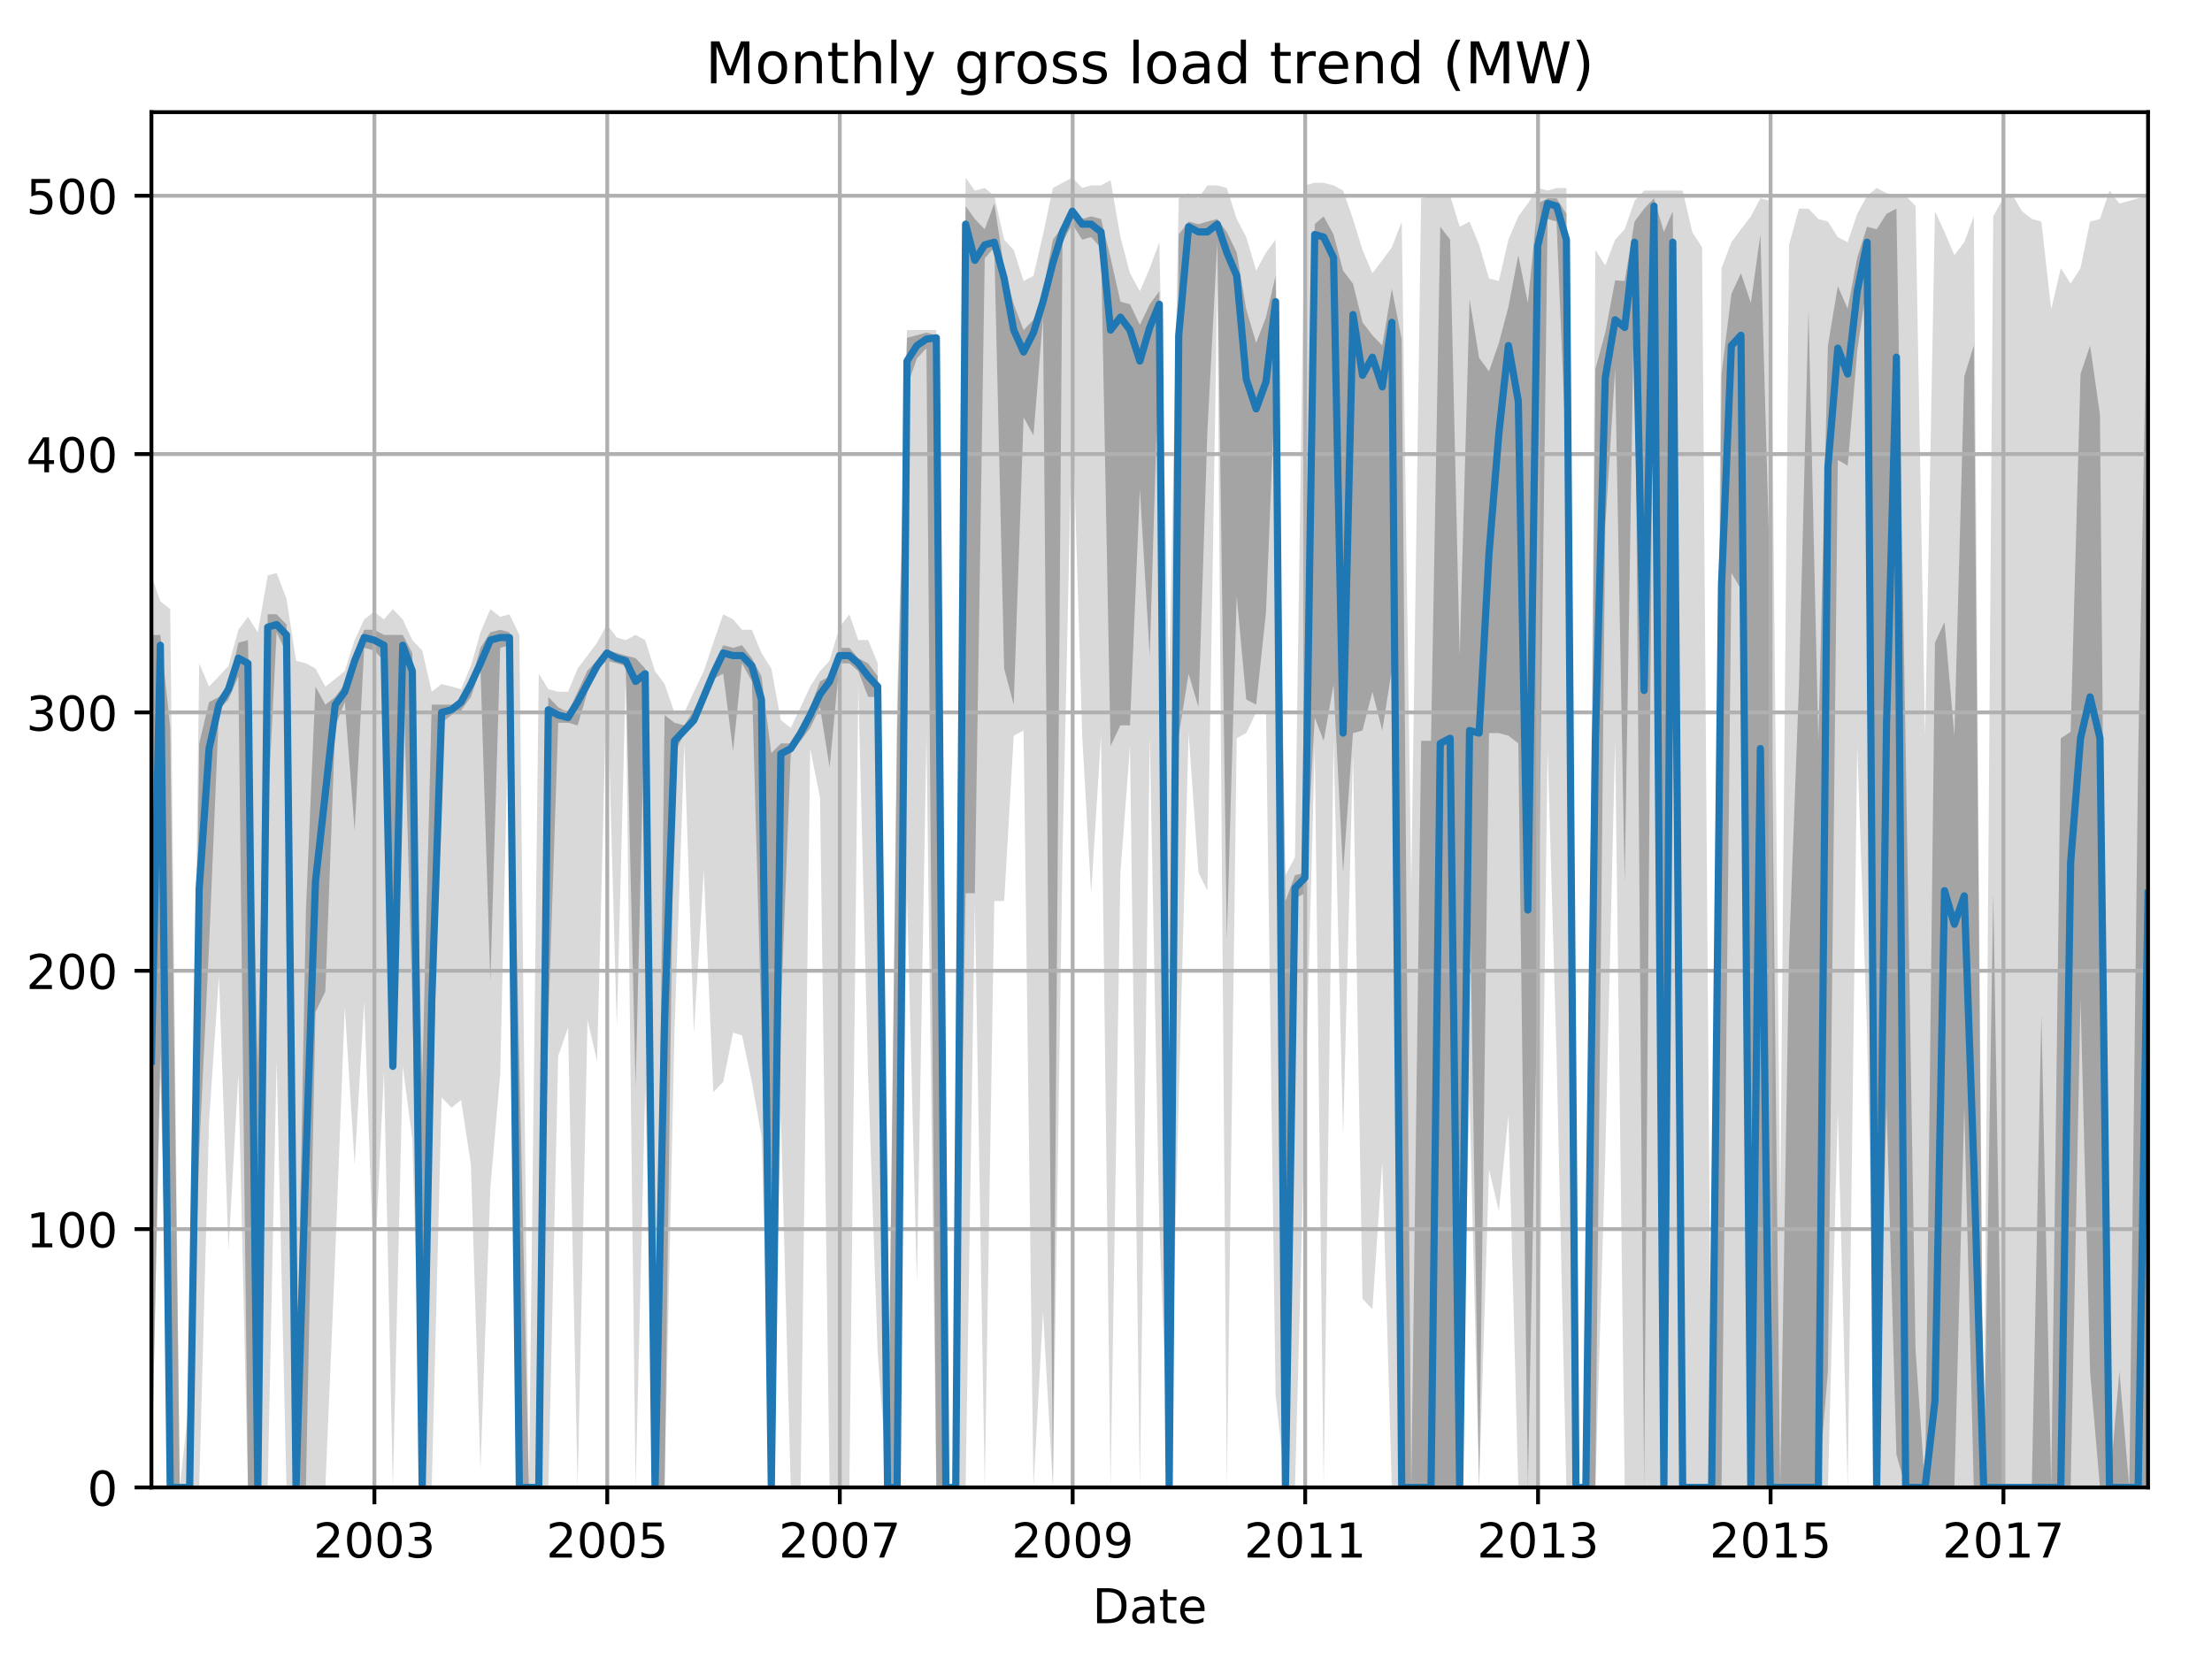 <?xml version="1.0" encoding="utf-8" standalone="no"?>
<!DOCTYPE svg PUBLIC "-//W3C//DTD SVG 1.1//EN"
  "http://www.w3.org/Graphics/SVG/1.1/DTD/svg11.dtd">
<!-- Created with matplotlib (http://matplotlib.org/) -->
<svg height="345.6pt" version="1.1" viewBox="0 0 460.8 345.6" width="460.8pt" xmlns="http://www.w3.org/2000/svg" xmlns:xlink="http://www.w3.org/1999/xlink">
 <defs>
  <style type="text/css">
*{stroke-linecap:butt;stroke-linejoin:round;}
  </style>
 </defs>
 <g id="figure_1">
  <g id="patch_1">
   <path d="M 0 345.6 
L 460.8 345.6 
L 460.8 0 
L 0 0 
z
" style="fill:none;"/>
  </g>
  <g id="axes_1">
   <g id="patch_2">
    <path d="M 31.543 309.863 
L 447.48 309.863 
L 447.48 23.365 
L 31.543 23.365 
z
" style="fill:none;"/>
   </g>
   <g id="PolyCollection_1">
    <path clip-path="url(#p4b07533047)" d="M 31.543 119.887 
L 31.543 309.863 
L 33.401 223.755 
L 35.458 309.863 
L 37.449 309.863 
L 39.506 309.863 
L 41.497 309.863 
L 43.554 233.442 
L 45.611 203.304 
L 47.602 260.351 
L 49.659 223.755 
L 51.65 309.863 
L 53.707 309.863 
L 55.764 309.863 
L 57.622 221.064 
L 59.679 309.863 
L 61.67 309.863 
L 63.727 309.863 
L 65.718 309.863 
L 67.775 309.863 
L 69.832 261.428 
L 71.823 209.763 
L 73.88 242.591 
L 75.871 208.686 
L 77.928 266.809 
L 79.985 223.217 
L 81.843 309.863 
L 83.9 222.141 
L 85.891 237.21 
L 87.948 309.863 
L 89.939 309.863 
L 91.996 228.599 
L 94.053 230.752 
L 96.044 229.137 
L 98.101 242.591 
L 100.092 306.096 
L 102.149 247.435 
L 104.206 223.755 
L 106.13 138.723 
L 108.187 309.863 
L 110.178 309.863 
L 112.235 309.863 
L 114.226 309.863 
L 116.283 219.988 
L 118.34 214.068 
L 120.331 309.863 
L 122.388 212.453 
L 124.379 221.064 
L 126.436 140.338 
L 128.493 214.068 
L 130.351 141.414 
L 132.408 309.863 
L 134.399 226.984 
L 136.456 309.863 
L 138.447 309.863 
L 140.504 215.144 
L 142.561 154.869 
L 144.552 215.144 
L 146.609 181.239 
L 148.6 227.522 
L 150.657 225.37 
L 152.714 215.144 
L 154.572 215.683 
L 156.629 225.37 
L 158.62 236.671 
L 160.677 309.863 
L 162.668 232.366 
L 164.725 309.863 
L 166.782 309.863 
L 168.773 155.945 
L 170.83 166.17 
L 172.821 309.863 
L 174.878 309.863 
L 176.935 309.863 
L 178.793 143.029 
L 180.85 224.293 
L 182.841 281.878 
L 184.898 309.863 
L 186.889 309.863 
L 188.946 186.621 
L 191.003 267.348 
L 192.994 153.254 
L 195.051 309.863 
L 197.042 309.863 
L 199.099 309.863 
L 201.156 309.863 
L 203.081 188.236 
L 205.138 309.863 
L 207.128 187.697 
L 209.186 187.697 
L 211.176 153.254 
L 213.233 152.178 
L 215.291 309.863 
L 217.281 273.267 
L 219.338 309.863 
L 221.329 178.548 
L 223.386 84.906 
L 225.443 153.254 
L 227.301 186.083 
L 229.359 153.254 
L 231.349 309.863 
L 233.406 181.777 
L 235.397 155.407 
L 237.454 309.863 
L 239.512 153.254 
L 241.502 254.969 
L 243.559 309.863 
L 245.55 228.599 
L 247.607 152.716 
L 249.664 181.777 
L 251.522 185.545 
L 253.58 59.073 
L 255.57 309.863 
L 257.627 153.792 
L 259.618 152.716 
L 261.675 148.41 
L 263.732 148.41 
L 265.723 290.489 
L 267.78 309.863 
L 269.771 309.863 
L 271.828 232.904 
L 273.885 155.407 
L 275.743 309.863 
L 277.801 154.33 
L 279.791 236.671 
L 281.848 157.021 
L 283.839 270.577 
L 285.896 272.729 
L 287.953 242.053 
L 289.944 309.863 
L 292.001 309.863 
L 293.992 309.863 
L 296.049 309.863 
L 298.106 309.863 
L 300.031 309.863 
L 302.088 309.863 
L 304.079 309.863 
L 306.136 228.599 
L 308.127 309.863 
L 310.184 243.668 
L 312.241 252.279 
L 314.232 232.366 
L 316.289 309.863 
L 318.279 309.863 
L 320.337 309.863 
L 322.394 155.945 
L 324.252 219.45 
L 326.309 309.863 
L 328.3 309.863 
L 330.357 309.863 
L 332.347 309.863 
L 334.405 240.977 
L 336.462 154.33 
L 338.452 309.863 
L 340.51 309.863 
L 342.5 309.863 
L 344.557 309.863 
L 346.615 309.863 
L 348.473 309.863 
L 350.53 309.863 
L 352.521 309.863 
L 354.578 309.863 
L 356.568 309.863 
L 358.626 309.863 
L 360.683 309.863 
L 362.673 309.863 
L 364.731 309.863 
L 366.721 309.863 
L 368.778 309.863 
L 370.836 309.863 
L 372.694 309.863 
L 374.751 309.863 
L 376.742 309.863 
L 378.799 309.863 
L 380.789 309.863 
L 382.847 231.29 
L 384.904 309.863 
L 386.894 155.407 
L 388.952 215.144 
L 390.942 309.863 
L 392.999 309.863 
L 395.057 309.863 
L 396.981 309.863 
L 399.038 309.863 
L 401.029 309.863 
L 403.086 309.863 
L 405.077 309.863 
L 407.134 309.863 
L 409.191 309.863 
L 411.182 309.863 
L 413.239 309.863 
L 415.23 309.863 
L 417.287 309.863 
L 419.344 309.863 
L 421.202 309.863 
L 423.259 309.863 
L 425.25 309.863 
L 427.307 309.863 
L 429.298 309.863 
L 431.355 309.863 
L 433.412 309.863 
L 435.403 309.863 
L 437.46 309.863 
L 439.451 309.863 
L 441.508 309.863 
L 443.565 309.863 
L 445.423 309.863 
L 447.48 309.863 
L 447.48 40.775 
L 447.48 40.775 
L 445.423 41.313 
L 443.565 41.851 
L 441.508 42.39 
L 439.451 39.699 
L 437.46 45.619 
L 435.403 46.157 
L 433.412 55.844 
L 431.355 59.073 
L 429.298 55.844 
L 427.307 64.455 
L 425.25 46.157 
L 423.259 45.619 
L 421.202 44.004 
L 419.344 40.775 
L 417.287 41.313 
L 415.23 45.08 
L 413.239 309.863 
L 411.182 45.08 
L 409.191 50.462 
L 407.134 53.153 
L 405.077 48.31 
L 403.086 44.004 
L 401.029 153.254 
L 399.038 42.928 
L 396.981 40.775 
L 395.057 40.775 
L 392.999 40.237 
L 390.942 39.161 
L 388.952 40.775 
L 386.894 44.542 
L 384.904 50.462 
L 382.847 49.386 
L 380.789 46.157 
L 378.799 45.619 
L 376.742 43.466 
L 374.751 43.466 
L 372.694 51 
L 370.836 251.74 
L 368.778 41.851 
L 366.721 41.313 
L 364.731 45.08 
L 362.673 47.771 
L 360.683 50.462 
L 358.626 55.844 
L 356.568 309.863 
L 354.578 51.539 
L 352.521 48.31 
L 350.53 39.699 
L 348.473 39.699 
L 346.615 39.699 
L 344.557 39.699 
L 342.5 39.699 
L 340.51 41.851 
L 338.452 47.771 
L 336.462 49.924 
L 334.405 55.306 
L 332.347 52.077 
L 330.357 309.863 
L 328.3 309.863 
L 326.309 39.161 
L 324.252 39.161 
L 322.394 39.699 
L 320.337 39.161 
L 318.279 42.39 
L 316.289 45.08 
L 314.232 49.924 
L 312.241 58.535 
L 310.184 57.997 
L 308.127 51 
L 306.136 46.157 
L 304.079 47.233 
L 302.088 40.775 
L 300.031 40.775 
L 298.106 40.775 
L 296.049 41.313 
L 293.992 184.468 
L 292.001 46.157 
L 289.944 51.539 
L 287.953 54.229 
L 285.896 56.92 
L 283.839 52.077 
L 281.848 45.619 
L 279.791 39.699 
L 277.801 38.622 
L 275.743 38.084 
L 273.885 38.084 
L 271.828 38.622 
L 269.771 178.548 
L 267.78 182.316 
L 265.723 49.924 
L 263.732 52.615 
L 261.675 56.382 
L 259.618 49.386 
L 257.627 45.619 
L 255.57 39.161 
L 253.58 38.622 
L 251.522 38.622 
L 249.664 41.313 
L 247.607 40.237 
L 245.55 41.313 
L 243.559 141.414 
L 241.502 50.462 
L 239.512 55.844 
L 237.454 60.688 
L 235.397 56.92 
L 233.406 49.386 
L 231.349 37.546 
L 229.359 38.622 
L 227.301 38.622 
L 225.443 39.161 
L 223.386 37.008 
L 221.329 38.084 
L 219.338 39.161 
L 217.281 48.848 
L 215.291 57.459 
L 213.233 58.535 
L 211.176 52.077 
L 209.186 49.924 
L 207.128 40.775 
L 205.138 39.161 
L 203.081 39.699 
L 201.156 37.008 
L 199.099 309.863 
L 197.042 309.863 
L 195.051 68.76 
L 192.994 68.76 
L 191.003 68.76 
L 188.946 68.76 
L 186.889 145.72 
L 184.898 309.863 
L 182.841 138.185 
L 180.85 133.341 
L 178.793 133.341 
L 176.935 127.96 
L 174.878 130.651 
L 172.821 137.647 
L 170.83 139.8 
L 168.773 143.029 
L 166.782 147.334 
L 164.725 151.64 
L 162.668 150.025 
L 160.677 139.261 
L 158.62 136.032 
L 156.629 131.189 
L 154.572 131.189 
L 152.714 129.036 
L 150.657 127.96 
L 148.6 133.88 
L 146.609 139.8 
L 144.552 144.105 
L 142.561 148.41 
L 140.504 148.41 
L 138.447 142.49 
L 136.456 139.8 
L 134.399 133.341 
L 132.408 132.265 
L 130.351 133.341 
L 128.493 132.803 
L 126.436 130.112 
L 124.379 133.88 
L 122.388 136.571 
L 120.331 139.261 
L 118.34 144.105 
L 116.283 144.105 
L 114.226 143.567 
L 112.235 140.338 
L 110.178 309.863 
L 108.187 132.265 
L 106.13 127.96 
L 104.206 128.498 
L 102.149 126.883 
L 100.092 131.727 
L 98.101 138.723 
L 96.044 143.567 
L 94.053 143.029 
L 91.996 142.49 
L 89.939 144.105 
L 87.948 135.494 
L 85.891 133.341 
L 83.9 129.036 
L 81.843 126.883 
L 79.985 129.036 
L 77.928 127.422 
L 75.871 129.036 
L 73.88 133.341 
L 71.823 139.8 
L 69.832 141.414 
L 67.775 143.029 
L 65.718 139.261 
L 63.727 138.185 
L 61.67 137.647 
L 59.679 124.731 
L 57.622 119.349 
L 55.764 119.887 
L 53.707 131.727 
L 51.65 128.498 
L 49.659 131.189 
L 47.602 138.723 
L 45.611 140.876 
L 43.554 143.029 
L 41.497 138.185 
L 39.506 291.027 
L 37.449 309.863 
L 35.458 126.883 
L 33.401 125.269 
L 31.543 119.887 
z
" style="fill:#808080;fill-opacity:0.3;"/>
   </g>
   <g id="PolyCollection_2">
    <path clip-path="url(#p4b07533047)" d="M 31.543 132.265 
L 31.543 309.863 
L 33.401 218.912 
L 35.458 309.863 
L 37.449 309.863 
L 39.506 309.863 
L 41.497 239.901 
L 43.554 196.846 
L 45.611 147.872 
L 47.602 145.72 
L 49.659 140.876 
L 51.65 309.863 
L 53.707 309.863 
L 55.764 169.13 
L 57.622 131.727 
L 59.679 136.032 
L 61.67 309.863 
L 63.727 309.863 
L 65.718 210.839 
L 67.775 206.534 
L 69.832 151.236 
L 71.823 146.258 
L 73.88 173.032 
L 75.871 134.956 
L 77.928 135.494 
L 79.985 137.647 
L 81.843 223.217 
L 83.9 136.571 
L 85.891 208.686 
L 87.948 309.863 
L 89.939 238.959 
L 91.996 150.563 
L 94.053 148.949 
L 96.044 148.007 
L 98.101 145.181 
L 100.092 139.261 
L 102.149 204.381 
L 104.206 134.956 
L 106.13 134.418 
L 108.187 309.863 
L 110.178 309.863 
L 112.235 309.863 
L 114.226 212.992 
L 116.283 150.563 
L 118.34 150.563 
L 120.331 151.101 
L 122.388 144.105 
L 124.379 139.261 
L 126.436 137.647 
L 128.493 138.185 
L 130.351 138.723 
L 132.408 226.446 
L 134.399 141.952 
L 136.456 309.863 
L 138.447 309.863 
L 140.504 157.021 
L 142.561 152.716 
L 144.552 151.101 
L 146.609 146.258 
L 148.6 141.414 
L 150.657 140.338 
L 152.714 156.483 
L 154.572 138.185 
L 156.629 141.952 
L 158.62 213.53 
L 160.677 309.863 
L 162.668 210.435 
L 164.725 157.021 
L 166.782 154.33 
L 168.773 151.64 
L 170.83 147.334 
L 172.821 159.847 
L 174.878 138.185 
L 176.935 138.185 
L 178.793 139.8 
L 180.85 145.181 
L 182.841 145.181 
L 184.898 309.863 
L 186.889 309.863 
L 188.946 80.6 
L 191.003 74.68 
L 192.994 72.528 
L 195.051 309.863 
L 197.042 309.863 
L 199.099 309.863 
L 201.156 186.083 
L 203.081 186.083 
L 205.138 53.826 
L 207.128 51.539 
L 209.186 139.261 
L 211.176 146.796 
L 213.233 86.924 
L 215.291 90.691 
L 217.281 66.069 
L 219.338 309.863 
L 221.329 50.462 
L 223.386 46.695 
L 225.443 49.924 
L 227.301 49.386 
L 229.359 51.673 
L 231.349 155.407 
L 233.406 151.101 
L 235.397 151.101 
L 237.454 101.858 
L 239.512 136.705 
L 241.502 70.644 
L 243.559 309.863 
L 245.55 153.254 
L 247.607 140.338 
L 249.664 147.334 
L 251.522 89.884 
L 253.58 50.462 
L 255.57 195.77 
L 257.627 124.192 
L 259.618 145.72 
L 261.675 146.796 
L 263.732 127.556 
L 265.723 78.044 
L 267.78 309.863 
L 269.771 187.159 
L 271.828 186.083 
L 273.885 149.487 
L 275.743 154.33 
L 277.801 142.625 
L 279.791 181.777 
L 281.848 152.716 
L 283.839 152.178 
L 285.896 144.105 
L 287.953 152.178 
L 289.944 139.531 
L 292.001 309.863 
L 293.992 309.863 
L 296.049 309.863 
L 298.106 309.863 
L 300.031 309.863 
L 302.088 309.863 
L 304.079 309.863 
L 306.136 182.45 
L 308.127 309.863 
L 310.184 152.716 
L 312.241 152.716 
L 314.232 153.254 
L 316.289 154.869 
L 318.279 309.863 
L 320.337 203.977 
L 322.394 45.619 
L 324.252 46.157 
L 326.309 95.804 
L 328.3 309.863 
L 330.357 309.863 
L 332.347 309.863 
L 334.405 109.662 
L 336.462 76.833 
L 338.452 183.93 
L 340.51 56.382 
L 342.5 309.863 
L 344.557 48.31 
L 346.615 309.863 
L 348.473 147.334 
L 350.53 309.863 
L 352.521 309.863 
L 354.578 309.863 
L 356.568 309.863 
L 358.626 309.863 
L 360.683 119.349 
L 362.673 122.712 
L 364.731 309.863 
L 366.721 309.863 
L 368.778 309.863 
L 370.836 309.863 
L 372.694 309.863 
L 374.751 309.863 
L 376.742 309.863 
L 378.799 309.863 
L 380.789 285.646 
L 382.847 95.804 
L 384.904 97.015 
L 386.894 73.066 
L 388.952 59.073 
L 390.942 309.863 
L 392.999 230.348 
L 395.057 303.002 
L 396.981 309.863 
L 399.038 309.863 
L 401.029 309.863 
L 403.086 309.863 
L 405.077 309.863 
L 407.134 309.863 
L 409.191 230.752 
L 411.182 309.863 
L 413.239 309.863 
L 415.23 309.863 
L 417.287 309.863 
L 419.344 309.863 
L 421.202 309.863 
L 423.259 309.863 
L 425.25 309.863 
L 427.307 309.863 
L 429.298 309.863 
L 431.355 309.863 
L 433.412 208.148 
L 435.403 285.78 
L 437.46 309.863 
L 439.451 309.863 
L 441.508 309.863 
L 443.565 309.863 
L 445.423 309.863 
L 447.48 309.863 
L 447.48 48.848 
L 447.48 48.848 
L 445.423 157.559 
L 443.565 309.863 
L 441.508 285.646 
L 439.451 309.863 
L 437.46 86.386 
L 435.403 71.989 
L 433.412 77.909 
L 431.355 152.447 
L 429.298 153.792 
L 427.307 309.863 
L 425.25 211.243 
L 423.259 309.863 
L 421.202 309.863 
L 419.344 309.863 
L 417.287 309.863 
L 415.23 186.083 
L 413.239 309.863 
L 411.182 71.989 
L 409.191 78.447 
L 407.134 153.254 
L 405.077 129.574 
L 403.086 133.88 
L 401.029 309.863 
L 399.038 281.071 
L 396.981 155.945 
L 395.057 43.466 
L 392.999 44.542 
L 390.942 47.771 
L 388.952 47.233 
L 386.894 53.691 
L 384.904 64.32 
L 382.847 59.611 
L 380.789 71.989 
L 378.799 154.33 
L 376.742 64.455 
L 374.751 142.894 
L 372.694 198.461 
L 370.836 309.863 
L 368.778 121.771 
L 366.721 48.848 
L 364.731 63.109 
L 362.673 56.92 
L 360.683 61.226 
L 358.626 77.909 
L 356.568 309.863 
L 354.578 309.863 
L 352.521 309.863 
L 350.53 309.863 
L 348.473 44.004 
L 346.615 48.31 
L 344.557 41.313 
L 342.5 43.466 
L 340.51 46.157 
L 338.452 58.535 
L 336.462 58.4 
L 334.405 69.298 
L 332.347 76.833 
L 330.357 309.863 
L 328.3 309.863 
L 326.309 44.542 
L 324.252 41.313 
L 322.394 41.313 
L 320.337 42.39 
L 318.279 63.109 
L 316.289 53.153 
L 314.232 63.917 
L 312.241 71.451 
L 310.184 77.371 
L 308.127 74.546 
L 306.136 62.302 
L 304.079 136.571 
L 302.088 49.924 
L 300.031 47.233 
L 298.106 154.33 
L 296.049 154.33 
L 293.992 309.863 
L 292.001 70.644 
L 289.944 60.149 
L 287.953 71.989 
L 285.896 69.837 
L 283.839 67.146 
L 281.848 59.073 
L 279.791 56.382 
L 277.801 48.848 
L 275.743 45.08 
L 273.885 46.695 
L 271.828 181.777 
L 269.771 182.316 
L 267.78 187.697 
L 265.723 57.459 
L 263.732 66.069 
L 261.675 71.451 
L 259.618 64.455 
L 257.627 52.615 
L 255.57 48.31 
L 253.58 45.619 
L 251.522 46.157 
L 249.664 46.695 
L 247.607 46.157 
L 245.55 48.848 
L 243.559 309.863 
L 241.502 60.688 
L 239.512 63.378 
L 237.454 67.684 
L 235.397 63.378 
L 233.406 62.84 
L 231.349 53.691 
L 229.359 45.619 
L 227.301 45.08 
L 225.443 45.619 
L 223.386 43.466 
L 221.329 47.233 
L 219.338 49.924 
L 217.281 60.688 
L 215.291 66.608 
L 213.233 68.76 
L 211.176 63.378 
L 209.186 55.844 
L 207.128 42.39 
L 205.138 47.771 
L 203.081 45.619 
L 201.156 42.928 
L 199.099 309.863 
L 197.042 309.863 
L 195.051 69.837 
L 192.994 69.298 
L 191.003 69.837 
L 188.946 70.375 
L 186.889 152.178 
L 184.898 309.863 
L 182.841 140.876 
L 180.85 138.185 
L 178.793 137.109 
L 176.935 134.956 
L 174.878 134.956 
L 172.821 140.876 
L 170.83 141.952 
L 168.773 147.334 
L 166.782 152.178 
L 164.725 154.869 
L 162.668 154.869 
L 160.677 156.887 
L 158.62 140.876 
L 156.629 137.109 
L 154.572 134.418 
L 152.714 134.956 
L 150.657 134.418 
L 148.6 138.723 
L 146.609 144.105 
L 144.552 147.872 
L 142.561 151.101 
L 140.504 150.563 
L 138.447 148.949 
L 136.456 309.863 
L 134.399 139.261 
L 132.408 137.109 
L 130.351 136.571 
L 128.493 136.032 
L 126.436 135.494 
L 124.379 137.647 
L 122.388 139.665 
L 120.331 144.105 
L 118.34 148.41 
L 116.283 147.334 
L 114.226 145.181 
L 112.235 309.863 
L 110.178 309.863 
L 108.187 221.064 
L 106.13 131.727 
L 104.206 131.189 
L 102.149 131.727 
L 100.092 134.956 
L 98.101 141.952 
L 96.044 145.72 
L 94.053 146.796 
L 91.996 146.796 
L 89.939 146.796 
L 87.948 224.832 
L 85.891 136.032 
L 83.9 132.265 
L 81.843 132.265 
L 79.985 132.265 
L 77.928 131.189 
L 75.871 131.189 
L 73.88 136.032 
L 71.823 142.49 
L 69.832 145.181 
L 67.775 146.796 
L 65.718 143.029 
L 63.727 189.716 
L 61.67 297.351 
L 59.679 130.112 
L 57.622 127.96 
L 55.764 127.96 
L 53.707 221.602 
L 51.65 133.341 
L 49.659 133.88 
L 47.602 143.029 
L 45.611 145.181 
L 43.554 146.258 
L 41.497 154.869 
L 39.506 309.863 
L 37.449 309.863 
L 35.458 151.505 
L 33.401 132.265 
L 31.543 132.265 
z
" style="fill:#808080;fill-opacity:0.6;"/>
   </g>
   <g id="matplotlib.axis_1">
    <g id="xtick_1">
     <g id="line2d_1">
      <path clip-path="url(#p4b07533047)" d="M 77.994 309.863 
L 77.994 23.365 
" style="fill:none;stroke:#b0b0b0;stroke-linecap:square;stroke-width:0.8;"/>
     </g>
     <g id="line2d_2">
      <defs>
       <path d="M 0 0 
L 0 3.5 
" id="m609c1b4f01" style="stroke:#000000;stroke-width:0.8;"/>
      </defs>
      <g>
       <use style="stroke:#000000;stroke-width:0.8;" x="77.994" xlink:href="#m609c1b4f01" y="309.863"/>
      </g>
     </g>
     <g id="text_1">
      <!-- 2003 -->
      <defs>
       <path d="M 19.188 8.297 
L 53.609 8.297 
L 53.609 0 
L 7.328 0 
L 7.328 8.297 
Q 12.938 14.109 22.625 23.891 
Q 32.328 33.688 34.812 36.531 
Q 39.547 41.844 41.422 45.531 
Q 43.312 49.219 43.312 52.781 
Q 43.312 58.594 39.234 62.25 
Q 35.156 65.922 28.609 65.922 
Q 23.969 65.922 18.812 64.312 
Q 13.672 62.703 7.812 59.422 
L 7.812 69.391 
Q 13.766 71.781 18.938 73 
Q 24.125 74.219 28.422 74.219 
Q 39.75 74.219 46.484 68.547 
Q 53.219 62.891 53.219 53.422 
Q 53.219 48.922 51.531 44.891 
Q 49.859 40.875 45.406 35.406 
Q 44.188 33.984 37.641 27.219 
Q 31.109 20.453 19.188 8.297 
z
" id="DejaVuSans-32"/>
       <path d="M 31.781 66.406 
Q 24.172 66.406 20.328 58.906 
Q 16.5 51.422 16.5 36.375 
Q 16.5 21.391 20.328 13.891 
Q 24.172 6.391 31.781 6.391 
Q 39.453 6.391 43.281 13.891 
Q 47.125 21.391 47.125 36.375 
Q 47.125 51.422 43.281 58.906 
Q 39.453 66.406 31.781 66.406 
z
M 31.781 74.219 
Q 44.047 74.219 50.516 64.516 
Q 56.984 54.828 56.984 36.375 
Q 56.984 17.969 50.516 8.266 
Q 44.047 -1.422 31.781 -1.422 
Q 19.531 -1.422 13.062 8.266 
Q 6.594 17.969 6.594 36.375 
Q 6.594 54.828 13.062 64.516 
Q 19.531 74.219 31.781 74.219 
z
" id="DejaVuSans-30"/>
       <path d="M 40.578 39.312 
Q 47.656 37.797 51.625 33 
Q 55.609 28.219 55.609 21.188 
Q 55.609 10.406 48.188 4.484 
Q 40.766 -1.422 27.094 -1.422 
Q 22.516 -1.422 17.656 -0.516 
Q 12.797 0.391 7.625 2.203 
L 7.625 11.719 
Q 11.719 9.328 16.594 8.109 
Q 21.484 6.891 26.812 6.891 
Q 36.078 6.891 40.938 10.547 
Q 45.797 14.203 45.797 21.188 
Q 45.797 27.641 41.281 31.266 
Q 36.766 34.906 28.719 34.906 
L 20.219 34.906 
L 20.219 43.016 
L 29.109 43.016 
Q 36.375 43.016 40.234 45.922 
Q 44.094 48.828 44.094 54.297 
Q 44.094 59.906 40.109 62.906 
Q 36.141 65.922 28.719 65.922 
Q 24.656 65.922 20.016 65.031 
Q 15.375 64.156 9.812 62.312 
L 9.812 71.094 
Q 15.438 72.656 20.344 73.438 
Q 25.25 74.219 29.594 74.219 
Q 40.828 74.219 47.359 69.109 
Q 53.906 64.016 53.906 55.328 
Q 53.906 49.266 50.438 45.094 
Q 46.969 40.922 40.578 39.312 
z
" id="DejaVuSans-33"/>
      </defs>
      <g transform="translate(65.269 324.462)scale(0.1 -0.1)">
       <use xlink:href="#DejaVuSans-32"/>
       <use x="63.623" xlink:href="#DejaVuSans-30"/>
       <use x="127.246" xlink:href="#DejaVuSans-30"/>
       <use x="190.869" xlink:href="#DejaVuSans-33"/>
      </g>
     </g>
    </g>
    <g id="xtick_2">
     <g id="line2d_3">
      <path clip-path="url(#p4b07533047)" d="M 126.502 309.863 
L 126.502 23.365 
" style="fill:none;stroke:#b0b0b0;stroke-linecap:square;stroke-width:0.8;"/>
     </g>
     <g id="line2d_4">
      <g>
       <use style="stroke:#000000;stroke-width:0.8;" x="126.502" xlink:href="#m609c1b4f01" y="309.863"/>
      </g>
     </g>
     <g id="text_2">
      <!-- 2005 -->
      <defs>
       <path d="M 10.797 72.906 
L 49.516 72.906 
L 49.516 64.594 
L 19.828 64.594 
L 19.828 46.734 
Q 21.969 47.469 24.109 47.828 
Q 26.266 48.188 28.422 48.188 
Q 40.625 48.188 47.75 41.5 
Q 54.891 34.812 54.891 23.391 
Q 54.891 11.625 47.562 5.094 
Q 40.234 -1.422 26.906 -1.422 
Q 22.312 -1.422 17.547 -0.641 
Q 12.797 0.141 7.719 1.703 
L 7.719 11.625 
Q 12.109 9.234 16.797 8.062 
Q 21.484 6.891 26.703 6.891 
Q 35.156 6.891 40.078 11.328 
Q 45.016 15.766 45.016 23.391 
Q 45.016 31 40.078 35.438 
Q 35.156 39.891 26.703 39.891 
Q 22.75 39.891 18.812 39.016 
Q 14.891 38.141 10.797 36.281 
z
" id="DejaVuSans-35"/>
      </defs>
      <g transform="translate(113.777 324.462)scale(0.1 -0.1)">
       <use xlink:href="#DejaVuSans-32"/>
       <use x="63.623" xlink:href="#DejaVuSans-30"/>
       <use x="127.246" xlink:href="#DejaVuSans-30"/>
       <use x="190.869" xlink:href="#DejaVuSans-35"/>
      </g>
     </g>
    </g>
    <g id="xtick_3">
     <g id="line2d_5">
      <path clip-path="url(#p4b07533047)" d="M 174.944 309.863 
L 174.944 23.365 
" style="fill:none;stroke:#b0b0b0;stroke-linecap:square;stroke-width:0.8;"/>
     </g>
     <g id="line2d_6">
      <g>
       <use style="stroke:#000000;stroke-width:0.8;" x="174.944" xlink:href="#m609c1b4f01" y="309.863"/>
      </g>
     </g>
     <g id="text_3">
      <!-- 2007 -->
      <defs>
       <path d="M 8.203 72.906 
L 55.078 72.906 
L 55.078 68.703 
L 28.609 0 
L 18.312 0 
L 43.219 64.594 
L 8.203 64.594 
z
" id="DejaVuSans-37"/>
      </defs>
      <g transform="translate(162.219 324.462)scale(0.1 -0.1)">
       <use xlink:href="#DejaVuSans-32"/>
       <use x="63.623" xlink:href="#DejaVuSans-30"/>
       <use x="127.246" xlink:href="#DejaVuSans-30"/>
       <use x="190.869" xlink:href="#DejaVuSans-37"/>
      </g>
     </g>
    </g>
    <g id="xtick_4">
     <g id="line2d_7">
      <path clip-path="url(#p4b07533047)" d="M 223.453 309.863 
L 223.453 23.365 
" style="fill:none;stroke:#b0b0b0;stroke-linecap:square;stroke-width:0.8;"/>
     </g>
     <g id="line2d_8">
      <g>
       <use style="stroke:#000000;stroke-width:0.8;" x="223.453" xlink:href="#m609c1b4f01" y="309.863"/>
      </g>
     </g>
     <g id="text_4">
      <!-- 2009 -->
      <defs>
       <path d="M 10.984 1.516 
L 10.984 10.5 
Q 14.703 8.734 18.5 7.812 
Q 22.312 6.891 25.984 6.891 
Q 35.75 6.891 40.891 13.453 
Q 46.047 20.016 46.781 33.406 
Q 43.953 29.203 39.594 26.953 
Q 35.25 24.703 29.984 24.703 
Q 19.047 24.703 12.672 31.312 
Q 6.297 37.938 6.297 49.422 
Q 6.297 60.641 12.938 67.422 
Q 19.578 74.219 30.609 74.219 
Q 43.266 74.219 49.922 64.516 
Q 56.594 54.828 56.594 36.375 
Q 56.594 19.141 48.406 8.859 
Q 40.234 -1.422 26.422 -1.422 
Q 22.703 -1.422 18.891 -0.688 
Q 15.094 0.047 10.984 1.516 
z
M 30.609 32.422 
Q 37.25 32.422 41.125 36.953 
Q 45.016 41.5 45.016 49.422 
Q 45.016 57.281 41.125 61.844 
Q 37.25 66.406 30.609 66.406 
Q 23.969 66.406 20.094 61.844 
Q 16.219 57.281 16.219 49.422 
Q 16.219 41.5 20.094 36.953 
Q 23.969 32.422 30.609 32.422 
z
" id="DejaVuSans-39"/>
      </defs>
      <g transform="translate(210.728 324.462)scale(0.1 -0.1)">
       <use xlink:href="#DejaVuSans-32"/>
       <use x="63.623" xlink:href="#DejaVuSans-30"/>
       <use x="127.246" xlink:href="#DejaVuSans-30"/>
       <use x="190.869" xlink:href="#DejaVuSans-39"/>
      </g>
     </g>
    </g>
    <g id="xtick_5">
     <g id="line2d_9">
      <path clip-path="url(#p4b07533047)" d="M 271.895 309.863 
L 271.895 23.365 
" style="fill:none;stroke:#b0b0b0;stroke-linecap:square;stroke-width:0.8;"/>
     </g>
     <g id="line2d_10">
      <g>
       <use style="stroke:#000000;stroke-width:0.8;" x="271.895" xlink:href="#m609c1b4f01" y="309.863"/>
      </g>
     </g>
     <g id="text_5">
      <!-- 2011 -->
      <defs>
       <path d="M 12.406 8.297 
L 28.516 8.297 
L 28.516 63.922 
L 10.984 60.406 
L 10.984 69.391 
L 28.422 72.906 
L 38.281 72.906 
L 38.281 8.297 
L 54.391 8.297 
L 54.391 0 
L 12.406 0 
z
" id="DejaVuSans-31"/>
      </defs>
      <g transform="translate(259.17 324.462)scale(0.1 -0.1)">
       <use xlink:href="#DejaVuSans-32"/>
       <use x="63.623" xlink:href="#DejaVuSans-30"/>
       <use x="127.246" xlink:href="#DejaVuSans-31"/>
       <use x="190.869" xlink:href="#DejaVuSans-31"/>
      </g>
     </g>
    </g>
    <g id="xtick_6">
     <g id="line2d_11">
      <path clip-path="url(#p4b07533047)" d="M 320.403 309.863 
L 320.403 23.365 
" style="fill:none;stroke:#b0b0b0;stroke-linecap:square;stroke-width:0.8;"/>
     </g>
     <g id="line2d_12">
      <g>
       <use style="stroke:#000000;stroke-width:0.8;" x="320.403" xlink:href="#m609c1b4f01" y="309.863"/>
      </g>
     </g>
     <g id="text_6">
      <!-- 2013 -->
      <g transform="translate(307.678 324.462)scale(0.1 -0.1)">
       <use xlink:href="#DejaVuSans-32"/>
       <use x="63.623" xlink:href="#DejaVuSans-30"/>
       <use x="127.246" xlink:href="#DejaVuSans-31"/>
       <use x="190.869" xlink:href="#DejaVuSans-33"/>
      </g>
     </g>
    </g>
    <g id="xtick_7">
     <g id="line2d_13">
      <path clip-path="url(#p4b07533047)" d="M 368.845 309.863 
L 368.845 23.365 
" style="fill:none;stroke:#b0b0b0;stroke-linecap:square;stroke-width:0.8;"/>
     </g>
     <g id="line2d_14">
      <g>
       <use style="stroke:#000000;stroke-width:0.8;" x="368.845" xlink:href="#m609c1b4f01" y="309.863"/>
      </g>
     </g>
     <g id="text_7">
      <!-- 2015 -->
      <g transform="translate(356.12 324.462)scale(0.1 -0.1)">
       <use xlink:href="#DejaVuSans-32"/>
       <use x="63.623" xlink:href="#DejaVuSans-30"/>
       <use x="127.246" xlink:href="#DejaVuSans-31"/>
       <use x="190.869" xlink:href="#DejaVuSans-35"/>
      </g>
     </g>
    </g>
    <g id="xtick_8">
     <g id="line2d_15">
      <path clip-path="url(#p4b07533047)" d="M 417.353 309.863 
L 417.353 23.365 
" style="fill:none;stroke:#b0b0b0;stroke-linecap:square;stroke-width:0.8;"/>
     </g>
     <g id="line2d_16">
      <g>
       <use style="stroke:#000000;stroke-width:0.8;" x="417.353" xlink:href="#m609c1b4f01" y="309.863"/>
      </g>
     </g>
     <g id="text_8">
      <!-- 2017 -->
      <g transform="translate(404.628 324.462)scale(0.1 -0.1)">
       <use xlink:href="#DejaVuSans-32"/>
       <use x="63.623" xlink:href="#DejaVuSans-30"/>
       <use x="127.246" xlink:href="#DejaVuSans-31"/>
       <use x="190.869" xlink:href="#DejaVuSans-37"/>
      </g>
     </g>
    </g>
    <g id="text_9">
     <!-- Date -->
     <defs>
      <path d="M 19.672 64.797 
L 19.672 8.109 
L 31.594 8.109 
Q 46.688 8.109 53.688 14.938 
Q 60.688 21.781 60.688 36.531 
Q 60.688 51.172 53.688 57.984 
Q 46.688 64.797 31.594 64.797 
z
M 9.812 72.906 
L 30.078 72.906 
Q 51.266 72.906 61.172 64.094 
Q 71.094 55.281 71.094 36.531 
Q 71.094 17.672 61.125 8.828 
Q 51.172 0 30.078 0 
L 9.812 0 
z
" id="DejaVuSans-44"/>
      <path d="M 34.281 27.484 
Q 23.391 27.484 19.188 25 
Q 14.984 22.516 14.984 16.5 
Q 14.984 11.719 18.141 8.906 
Q 21.297 6.109 26.703 6.109 
Q 34.188 6.109 38.703 11.406 
Q 43.219 16.703 43.219 25.484 
L 43.219 27.484 
z
M 52.203 31.203 
L 52.203 0 
L 43.219 0 
L 43.219 8.297 
Q 40.141 3.328 35.547 0.953 
Q 30.953 -1.422 24.312 -1.422 
Q 15.922 -1.422 10.953 3.297 
Q 6 8.016 6 15.922 
Q 6 25.141 12.172 29.828 
Q 18.359 34.516 30.609 34.516 
L 43.219 34.516 
L 43.219 35.406 
Q 43.219 41.609 39.141 45 
Q 35.062 48.391 27.688 48.391 
Q 23 48.391 18.547 47.266 
Q 14.109 46.141 10.016 43.891 
L 10.016 52.203 
Q 14.938 54.109 19.578 55.047 
Q 24.219 56 28.609 56 
Q 40.484 56 46.344 49.844 
Q 52.203 43.703 52.203 31.203 
z
" id="DejaVuSans-61"/>
      <path d="M 18.312 70.219 
L 18.312 54.688 
L 36.812 54.688 
L 36.812 47.703 
L 18.312 47.703 
L 18.312 18.016 
Q 18.312 11.328 20.141 9.422 
Q 21.969 7.516 27.594 7.516 
L 36.812 7.516 
L 36.812 0 
L 27.594 0 
Q 17.188 0 13.234 3.875 
Q 9.281 7.766 9.281 18.016 
L 9.281 47.703 
L 2.688 47.703 
L 2.688 54.688 
L 9.281 54.688 
L 9.281 70.219 
z
" id="DejaVuSans-74"/>
      <path d="M 56.203 29.594 
L 56.203 25.203 
L 14.891 25.203 
Q 15.484 15.922 20.484 11.062 
Q 25.484 6.203 34.422 6.203 
Q 39.594 6.203 44.453 7.469 
Q 49.312 8.734 54.109 11.281 
L 54.109 2.781 
Q 49.266 0.734 44.188 -0.344 
Q 39.109 -1.422 33.891 -1.422 
Q 20.797 -1.422 13.156 6.188 
Q 5.516 13.812 5.516 26.812 
Q 5.516 40.234 12.766 48.109 
Q 20.016 56 32.328 56 
Q 43.359 56 49.781 48.891 
Q 56.203 41.797 56.203 29.594 
z
M 47.219 32.234 
Q 47.125 39.594 43.094 43.984 
Q 39.062 48.391 32.422 48.391 
Q 24.906 48.391 20.391 44.141 
Q 15.875 39.891 15.188 32.172 
z
" id="DejaVuSans-65"/>
     </defs>
     <g transform="translate(227.561 338.14)scale(0.1 -0.1)">
      <use xlink:href="#DejaVuSans-44"/>
      <use x="77.002" xlink:href="#DejaVuSans-61"/>
      <use x="138.281" xlink:href="#DejaVuSans-74"/>
      <use x="177.49" xlink:href="#DejaVuSans-65"/>
     </g>
    </g>
   </g>
   <g id="matplotlib.axis_2">
    <g id="ytick_1">
     <g id="line2d_17">
      <path clip-path="url(#p4b07533047)" d="M 31.543 309.863 
L 447.48 309.863 
" style="fill:none;stroke:#b0b0b0;stroke-linecap:square;stroke-width:0.8;"/>
     </g>
     <g id="line2d_18">
      <defs>
       <path d="M 0 0 
L -3.5 0 
" id="m5e19f2ad89" style="stroke:#000000;stroke-width:0.8;"/>
      </defs>
      <g>
       <use style="stroke:#000000;stroke-width:0.8;" x="31.543" xlink:href="#m5e19f2ad89" y="309.863"/>
      </g>
     </g>
     <g id="text_10">
      <!-- 0 -->
      <g transform="translate(18.18 313.663)scale(0.1 -0.1)">
       <use xlink:href="#DejaVuSans-30"/>
      </g>
     </g>
    </g>
    <g id="ytick_2">
     <g id="line2d_19">
      <path clip-path="url(#p4b07533047)" d="M 31.543 256.046 
L 447.48 256.046 
" style="fill:none;stroke:#b0b0b0;stroke-linecap:square;stroke-width:0.8;"/>
     </g>
     <g id="line2d_20">
      <g>
       <use style="stroke:#000000;stroke-width:0.8;" x="31.543" xlink:href="#m5e19f2ad89" y="256.046"/>
      </g>
     </g>
     <g id="text_11">
      <!-- 100 -->
      <g transform="translate(5.455 259.845)scale(0.1 -0.1)">
       <use xlink:href="#DejaVuSans-31"/>
       <use x="63.623" xlink:href="#DejaVuSans-30"/>
       <use x="127.246" xlink:href="#DejaVuSans-30"/>
      </g>
     </g>
    </g>
    <g id="ytick_3">
     <g id="line2d_21">
      <path clip-path="url(#p4b07533047)" d="M 31.543 202.228 
L 447.48 202.228 
" style="fill:none;stroke:#b0b0b0;stroke-linecap:square;stroke-width:0.8;"/>
     </g>
     <g id="line2d_22">
      <g>
       <use style="stroke:#000000;stroke-width:0.8;" x="31.543" xlink:href="#m5e19f2ad89" y="202.228"/>
      </g>
     </g>
     <g id="text_12">
      <!-- 200 -->
      <g transform="translate(5.455 206.027)scale(0.1 -0.1)">
       <use xlink:href="#DejaVuSans-32"/>
       <use x="63.623" xlink:href="#DejaVuSans-30"/>
       <use x="127.246" xlink:href="#DejaVuSans-30"/>
      </g>
     </g>
    </g>
    <g id="ytick_4">
     <g id="line2d_23">
      <path clip-path="url(#p4b07533047)" d="M 31.543 148.41 
L 447.48 148.41 
" style="fill:none;stroke:#b0b0b0;stroke-linecap:square;stroke-width:0.8;"/>
     </g>
     <g id="line2d_24">
      <g>
       <use style="stroke:#000000;stroke-width:0.8;" x="31.543" xlink:href="#m5e19f2ad89" y="148.41"/>
      </g>
     </g>
     <g id="text_13">
      <!-- 300 -->
      <g transform="translate(5.455 152.21)scale(0.1 -0.1)">
       <use xlink:href="#DejaVuSans-33"/>
       <use x="63.623" xlink:href="#DejaVuSans-30"/>
       <use x="127.246" xlink:href="#DejaVuSans-30"/>
      </g>
     </g>
    </g>
    <g id="ytick_5">
     <g id="line2d_25">
      <path clip-path="url(#p4b07533047)" d="M 31.543 94.593 
L 447.48 94.593 
" style="fill:none;stroke:#b0b0b0;stroke-linecap:square;stroke-width:0.8;"/>
     </g>
     <g id="line2d_26">
      <g>
       <use style="stroke:#000000;stroke-width:0.8;" x="31.543" xlink:href="#m5e19f2ad89" y="94.593"/>
      </g>
     </g>
     <g id="text_14">
      <!-- 400 -->
      <defs>
       <path d="M 37.797 64.312 
L 12.891 25.391 
L 37.797 25.391 
z
M 35.203 72.906 
L 47.609 72.906 
L 47.609 25.391 
L 58.016 25.391 
L 58.016 17.188 
L 47.609 17.188 
L 47.609 0 
L 37.797 0 
L 37.797 17.188 
L 4.891 17.188 
L 4.891 26.703 
z
" id="DejaVuSans-34"/>
      </defs>
      <g transform="translate(5.455 98.392)scale(0.1 -0.1)">
       <use xlink:href="#DejaVuSans-34"/>
       <use x="63.623" xlink:href="#DejaVuSans-30"/>
       <use x="127.246" xlink:href="#DejaVuSans-30"/>
      </g>
     </g>
    </g>
    <g id="ytick_6">
     <g id="line2d_27">
      <path clip-path="url(#p4b07533047)" d="M 31.543 40.775 
L 447.48 40.775 
" style="fill:none;stroke:#b0b0b0;stroke-linecap:square;stroke-width:0.8;"/>
     </g>
     <g id="line2d_28">
      <g>
       <use style="stroke:#000000;stroke-width:0.8;" x="31.543" xlink:href="#m5e19f2ad89" y="40.775"/>
      </g>
     </g>
     <g id="text_15">
      <!-- 500 -->
      <g transform="translate(5.455 44.574)scale(0.1 -0.1)">
       <use xlink:href="#DejaVuSans-35"/>
       <use x="63.623" xlink:href="#DejaVuSans-30"/>
       <use x="127.246" xlink:href="#DejaVuSans-30"/>
      </g>
     </g>
    </g>
   </g>
   <g id="line2d_29">
    <path clip-path="url(#p4b07533047)" d="M 31.543 221.064 
L 33.401 134.418 
L 35.458 309.863 
L 39.506 309.863 
L 41.497 185.006 
L 43.554 155.945 
L 45.611 146.796 
L 47.602 143.567 
L 49.659 137.109 
L 51.65 138.185 
L 53.707 309.863 
L 55.764 130.651 
L 57.622 130.112 
L 59.679 132.265 
L 61.67 309.863 
L 63.727 241.515 
L 65.718 183.661 
L 69.832 146.796 
L 71.823 144.105 
L 73.88 137.647 
L 75.871 132.803 
L 77.928 133.341 
L 79.985 134.418 
L 81.843 222.141 
L 83.9 134.418 
L 85.891 139.8 
L 87.948 309.863 
L 89.939 208.686 
L 91.996 148.41 
L 94.053 147.872 
L 96.044 146.258 
L 98.101 142.49 
L 100.092 138.185 
L 102.149 133.341 
L 104.206 132.803 
L 106.13 132.803 
L 108.187 309.863 
L 112.235 309.863 
L 114.226 147.872 
L 116.283 148.949 
L 118.34 149.487 
L 120.331 146.258 
L 124.379 138.723 
L 126.436 136.032 
L 128.493 137.109 
L 130.351 137.647 
L 132.408 141.952 
L 134.399 140.338 
L 136.456 309.863 
L 138.447 212.453 
L 140.504 154.33 
L 144.552 150.025 
L 148.6 140.338 
L 150.657 136.032 
L 152.714 136.571 
L 154.572 136.571 
L 156.629 138.723 
L 158.62 145.72 
L 160.677 309.863 
L 162.668 157.021 
L 164.725 155.945 
L 166.782 152.716 
L 168.773 148.949 
L 170.83 144.643 
L 172.821 141.952 
L 174.878 136.571 
L 176.935 136.571 
L 178.793 138.185 
L 180.85 140.876 
L 182.841 143.029 
L 184.898 309.863 
L 186.889 309.863 
L 188.946 75.218 
L 191.003 71.989 
L 192.994 70.644 
L 195.051 70.375 
L 197.042 309.863 
L 199.099 309.863 
L 201.156 46.695 
L 203.081 54.229 
L 205.138 51 
L 207.128 50.462 
L 209.186 57.997 
L 211.176 68.76 
L 213.233 73.335 
L 215.291 69.298 
L 217.281 62.84 
L 219.338 54.768 
L 221.329 48.31 
L 223.386 44.004 
L 225.443 46.695 
L 227.301 46.695 
L 229.359 48.31 
L 231.349 68.76 
L 233.406 66.069 
L 235.397 68.76 
L 237.454 75.218 
L 239.512 68.222 
L 241.502 63.378 
L 243.559 309.863 
L 245.55 69.837 
L 247.607 47.233 
L 249.664 48.31 
L 251.522 48.31 
L 253.58 46.695 
L 255.57 52.615 
L 257.627 57.459 
L 259.618 78.986 
L 261.675 85.175 
L 263.732 79.524 
L 265.723 62.84 
L 267.78 309.863 
L 269.771 185.006 
L 271.828 182.854 
L 273.885 48.848 
L 275.743 49.386 
L 277.801 53.691 
L 279.791 152.716 
L 281.848 65.531 
L 283.839 78.178 
L 285.896 74.411 
L 287.953 80.6 
L 289.944 67.146 
L 292.001 309.863 
L 298.106 309.863 
L 300.031 154.869 
L 302.088 153.792 
L 304.079 309.863 
L 306.136 152.178 
L 308.127 152.716 
L 310.184 115.313 
L 312.241 90.287 
L 314.232 71.989 
L 316.289 83.56 
L 318.279 189.581 
L 320.337 51.27 
L 322.394 42.39 
L 324.252 42.928 
L 326.309 49.924 
L 328.3 309.863 
L 330.357 309.863 
L 332.347 154.061 
L 334.405 78.717 
L 336.462 66.608 
L 338.452 68.222 
L 340.51 50.462 
L 342.5 143.836 
L 344.557 42.928 
L 346.615 309.863 
L 348.473 50.462 
L 350.53 309.863 
L 356.568 309.863 
L 358.626 121.771 
L 360.683 71.989 
L 362.673 69.837 
L 364.731 309.863 
L 366.721 155.945 
L 368.778 309.863 
L 378.799 309.863 
L 380.789 97.284 
L 382.847 72.528 
L 384.904 77.909 
L 386.894 60.688 
L 388.952 50.462 
L 390.942 309.863 
L 392.999 150.832 
L 395.057 74.411 
L 396.981 309.863 
L 401.029 309.863 
L 403.086 291.835 
L 405.077 185.545 
L 407.134 192.541 
L 409.191 186.621 
L 411.182 242.591 
L 413.239 309.863 
L 429.298 309.863 
L 431.355 179.625 
L 433.412 153.792 
L 435.403 145.181 
L 437.46 153.792 
L 439.451 309.863 
L 445.423 309.863 
L 447.48 186.083 
L 447.48 186.083 
" style="fill:none;stroke:#1f77b4;stroke-linecap:square;stroke-width:1.5;"/>
   </g>
   <g id="patch_3">
    <path d="M 31.543 309.863 
L 31.543 23.365 
" style="fill:none;stroke:#000000;stroke-linecap:square;stroke-linejoin:miter;stroke-width:0.8;"/>
   </g>
   <g id="patch_4">
    <path d="M 447.48 309.863 
L 447.48 23.365 
" style="fill:none;stroke:#000000;stroke-linecap:square;stroke-linejoin:miter;stroke-width:0.8;"/>
   </g>
   <g id="patch_5">
    <path d="M 31.543 309.863 
L 447.48 309.863 
" style="fill:none;stroke:#000000;stroke-linecap:square;stroke-linejoin:miter;stroke-width:0.8;"/>
   </g>
   <g id="patch_6">
    <path d="M 31.543 23.365 
L 447.48 23.365 
" style="fill:none;stroke:#000000;stroke-linecap:square;stroke-linejoin:miter;stroke-width:0.8;"/>
   </g>
   <g id="text_16">
    <!-- Monthly gross load trend (MW) -->
    <defs>
     <path d="M 9.812 72.906 
L 24.516 72.906 
L 43.109 23.297 
L 61.812 72.906 
L 76.516 72.906 
L 76.516 0 
L 66.891 0 
L 66.891 64.016 
L 48.094 14.016 
L 38.188 14.016 
L 19.391 64.016 
L 19.391 0 
L 9.812 0 
z
" id="DejaVuSans-4d"/>
     <path d="M 30.609 48.391 
Q 23.391 48.391 19.188 42.75 
Q 14.984 37.109 14.984 27.297 
Q 14.984 17.484 19.156 11.844 
Q 23.344 6.203 30.609 6.203 
Q 37.797 6.203 41.984 11.859 
Q 46.188 17.531 46.188 27.297 
Q 46.188 37.016 41.984 42.703 
Q 37.797 48.391 30.609 48.391 
z
M 30.609 56 
Q 42.328 56 49.016 48.375 
Q 55.719 40.766 55.719 27.297 
Q 55.719 13.875 49.016 6.219 
Q 42.328 -1.422 30.609 -1.422 
Q 18.844 -1.422 12.172 6.219 
Q 5.516 13.875 5.516 27.297 
Q 5.516 40.766 12.172 48.375 
Q 18.844 56 30.609 56 
z
" id="DejaVuSans-6f"/>
     <path d="M 54.891 33.016 
L 54.891 0 
L 45.906 0 
L 45.906 32.719 
Q 45.906 40.484 42.875 44.328 
Q 39.844 48.188 33.797 48.188 
Q 26.516 48.188 22.312 43.547 
Q 18.109 38.922 18.109 30.906 
L 18.109 0 
L 9.078 0 
L 9.078 54.688 
L 18.109 54.688 
L 18.109 46.188 
Q 21.344 51.125 25.703 53.562 
Q 30.078 56 35.797 56 
Q 45.219 56 50.047 50.172 
Q 54.891 44.344 54.891 33.016 
z
" id="DejaVuSans-6e"/>
     <path d="M 54.891 33.016 
L 54.891 0 
L 45.906 0 
L 45.906 32.719 
Q 45.906 40.484 42.875 44.328 
Q 39.844 48.188 33.797 48.188 
Q 26.516 48.188 22.312 43.547 
Q 18.109 38.922 18.109 30.906 
L 18.109 0 
L 9.078 0 
L 9.078 75.984 
L 18.109 75.984 
L 18.109 46.188 
Q 21.344 51.125 25.703 53.562 
Q 30.078 56 35.797 56 
Q 45.219 56 50.047 50.172 
Q 54.891 44.344 54.891 33.016 
z
" id="DejaVuSans-68"/>
     <path d="M 9.422 75.984 
L 18.406 75.984 
L 18.406 0 
L 9.422 0 
z
" id="DejaVuSans-6c"/>
     <path d="M 32.172 -5.078 
Q 28.375 -14.844 24.75 -17.812 
Q 21.141 -20.797 15.094 -20.797 
L 7.906 -20.797 
L 7.906 -13.281 
L 13.188 -13.281 
Q 16.891 -13.281 18.938 -11.516 
Q 21 -9.766 23.484 -3.219 
L 25.094 0.875 
L 2.984 54.688 
L 12.5 54.688 
L 29.594 11.922 
L 46.688 54.688 
L 56.203 54.688 
z
" id="DejaVuSans-79"/>
     <path id="DejaVuSans-20"/>
     <path d="M 45.406 27.984 
Q 45.406 37.75 41.375 43.109 
Q 37.359 48.484 30.078 48.484 
Q 22.859 48.484 18.828 43.109 
Q 14.797 37.75 14.797 27.984 
Q 14.797 18.266 18.828 12.891 
Q 22.859 7.516 30.078 7.516 
Q 37.359 7.516 41.375 12.891 
Q 45.406 18.266 45.406 27.984 
z
M 54.391 6.781 
Q 54.391 -7.172 48.188 -13.984 
Q 42 -20.797 29.203 -20.797 
Q 24.469 -20.797 20.266 -20.094 
Q 16.062 -19.391 12.109 -17.922 
L 12.109 -9.188 
Q 16.062 -11.328 19.922 -12.344 
Q 23.781 -13.375 27.781 -13.375 
Q 36.625 -13.375 41.016 -8.766 
Q 45.406 -4.156 45.406 5.172 
L 45.406 9.625 
Q 42.625 4.781 38.281 2.391 
Q 33.938 0 27.875 0 
Q 17.828 0 11.672 7.656 
Q 5.516 15.328 5.516 27.984 
Q 5.516 40.672 11.672 48.328 
Q 17.828 56 27.875 56 
Q 33.938 56 38.281 53.609 
Q 42.625 51.219 45.406 46.391 
L 45.406 54.688 
L 54.391 54.688 
z
" id="DejaVuSans-67"/>
     <path d="M 41.109 46.297 
Q 39.594 47.172 37.812 47.578 
Q 36.031 48 33.891 48 
Q 26.266 48 22.188 43.047 
Q 18.109 38.094 18.109 28.812 
L 18.109 0 
L 9.078 0 
L 9.078 54.688 
L 18.109 54.688 
L 18.109 46.188 
Q 20.953 51.172 25.484 53.578 
Q 30.031 56 36.531 56 
Q 37.453 56 38.578 55.875 
Q 39.703 55.766 41.062 55.516 
z
" id="DejaVuSans-72"/>
     <path d="M 44.281 53.078 
L 44.281 44.578 
Q 40.484 46.531 36.375 47.5 
Q 32.281 48.484 27.875 48.484 
Q 21.188 48.484 17.844 46.438 
Q 14.5 44.391 14.5 40.281 
Q 14.5 37.156 16.891 35.375 
Q 19.281 33.594 26.516 31.984 
L 29.594 31.297 
Q 39.156 29.25 43.188 25.516 
Q 47.219 21.781 47.219 15.094 
Q 47.219 7.469 41.188 3.016 
Q 35.156 -1.422 24.609 -1.422 
Q 20.219 -1.422 15.453 -0.562 
Q 10.688 0.297 5.422 2 
L 5.422 11.281 
Q 10.406 8.688 15.234 7.391 
Q 20.062 6.109 24.812 6.109 
Q 31.156 6.109 34.562 8.281 
Q 37.984 10.453 37.984 14.406 
Q 37.984 18.062 35.516 20.016 
Q 33.062 21.969 24.703 23.781 
L 21.578 24.516 
Q 13.234 26.266 9.516 29.906 
Q 5.812 33.547 5.812 39.891 
Q 5.812 47.609 11.281 51.797 
Q 16.75 56 26.812 56 
Q 31.781 56 36.172 55.266 
Q 40.578 54.547 44.281 53.078 
z
" id="DejaVuSans-73"/>
     <path d="M 45.406 46.391 
L 45.406 75.984 
L 54.391 75.984 
L 54.391 0 
L 45.406 0 
L 45.406 8.203 
Q 42.578 3.328 38.25 0.953 
Q 33.938 -1.422 27.875 -1.422 
Q 17.969 -1.422 11.734 6.484 
Q 5.516 14.406 5.516 27.297 
Q 5.516 40.188 11.734 48.094 
Q 17.969 56 27.875 56 
Q 33.938 56 38.25 53.625 
Q 42.578 51.266 45.406 46.391 
z
M 14.797 27.297 
Q 14.797 17.391 18.875 11.75 
Q 22.953 6.109 30.078 6.109 
Q 37.203 6.109 41.297 11.75 
Q 45.406 17.391 45.406 27.297 
Q 45.406 37.203 41.297 42.844 
Q 37.203 48.484 30.078 48.484 
Q 22.953 48.484 18.875 42.844 
Q 14.797 37.203 14.797 27.297 
z
" id="DejaVuSans-64"/>
     <path d="M 31 75.875 
Q 24.469 64.656 21.281 53.656 
Q 18.109 42.672 18.109 31.391 
Q 18.109 20.125 21.312 9.062 
Q 24.516 -2 31 -13.188 
L 23.188 -13.188 
Q 15.875 -1.703 12.234 9.375 
Q 8.594 20.453 8.594 31.391 
Q 8.594 42.281 12.203 53.312 
Q 15.828 64.359 23.188 75.875 
z
" id="DejaVuSans-28"/>
     <path d="M 3.328 72.906 
L 13.281 72.906 
L 28.609 11.281 
L 43.891 72.906 
L 54.984 72.906 
L 70.312 11.281 
L 85.594 72.906 
L 95.609 72.906 
L 77.297 0 
L 64.891 0 
L 49.516 63.281 
L 33.984 0 
L 21.578 0 
z
" id="DejaVuSans-57"/>
     <path d="M 8.016 75.875 
L 15.828 75.875 
Q 23.141 64.359 26.781 53.312 
Q 30.422 42.281 30.422 31.391 
Q 30.422 20.453 26.781 9.375 
Q 23.141 -1.703 15.828 -13.188 
L 8.016 -13.188 
Q 14.5 -2 17.703 9.062 
Q 20.906 20.125 20.906 31.391 
Q 20.906 42.672 17.703 53.656 
Q 14.5 64.656 8.016 75.875 
z
" id="DejaVuSans-29"/>
    </defs>
    <g transform="translate(146.929 17.365)scale(0.12 -0.12)">
     <use xlink:href="#DejaVuSans-4d"/>
     <use x="86.279" xlink:href="#DejaVuSans-6f"/>
     <use x="147.461" xlink:href="#DejaVuSans-6e"/>
     <use x="210.84" xlink:href="#DejaVuSans-74"/>
     <use x="250.049" xlink:href="#DejaVuSans-68"/>
     <use x="313.428" xlink:href="#DejaVuSans-6c"/>
     <use x="341.211" xlink:href="#DejaVuSans-79"/>
     <use x="400.391" xlink:href="#DejaVuSans-20"/>
     <use x="432.178" xlink:href="#DejaVuSans-67"/>
     <use x="495.654" xlink:href="#DejaVuSans-72"/>
     <use x="536.736" xlink:href="#DejaVuSans-6f"/>
     <use x="597.918" xlink:href="#DejaVuSans-73"/>
     <use x="650.018" xlink:href="#DejaVuSans-73"/>
     <use x="702.117" xlink:href="#DejaVuSans-20"/>
     <use x="733.904" xlink:href="#DejaVuSans-6c"/>
     <use x="761.688" xlink:href="#DejaVuSans-6f"/>
     <use x="822.869" xlink:href="#DejaVuSans-61"/>
     <use x="884.148" xlink:href="#DejaVuSans-64"/>
     <use x="947.625" xlink:href="#DejaVuSans-20"/>
     <use x="979.412" xlink:href="#DejaVuSans-74"/>
     <use x="1018.621" xlink:href="#DejaVuSans-72"/>
     <use x="1059.703" xlink:href="#DejaVuSans-65"/>
     <use x="1121.227" xlink:href="#DejaVuSans-6e"/>
     <use x="1184.605" xlink:href="#DejaVuSans-64"/>
     <use x="1248.082" xlink:href="#DejaVuSans-20"/>
     <use x="1279.869" xlink:href="#DejaVuSans-28"/>
     <use x="1318.883" xlink:href="#DejaVuSans-4d"/>
     <use x="1405.162" xlink:href="#DejaVuSans-57"/>
     <use x="1504.039" xlink:href="#DejaVuSans-29"/>
    </g>
   </g>
  </g>
 </g>
 <defs>
  <clipPath id="p4b07533047">
   <rect height="286.498" width="415.937" x="31.543" y="23.365"/>
  </clipPath>
 </defs>
</svg>
